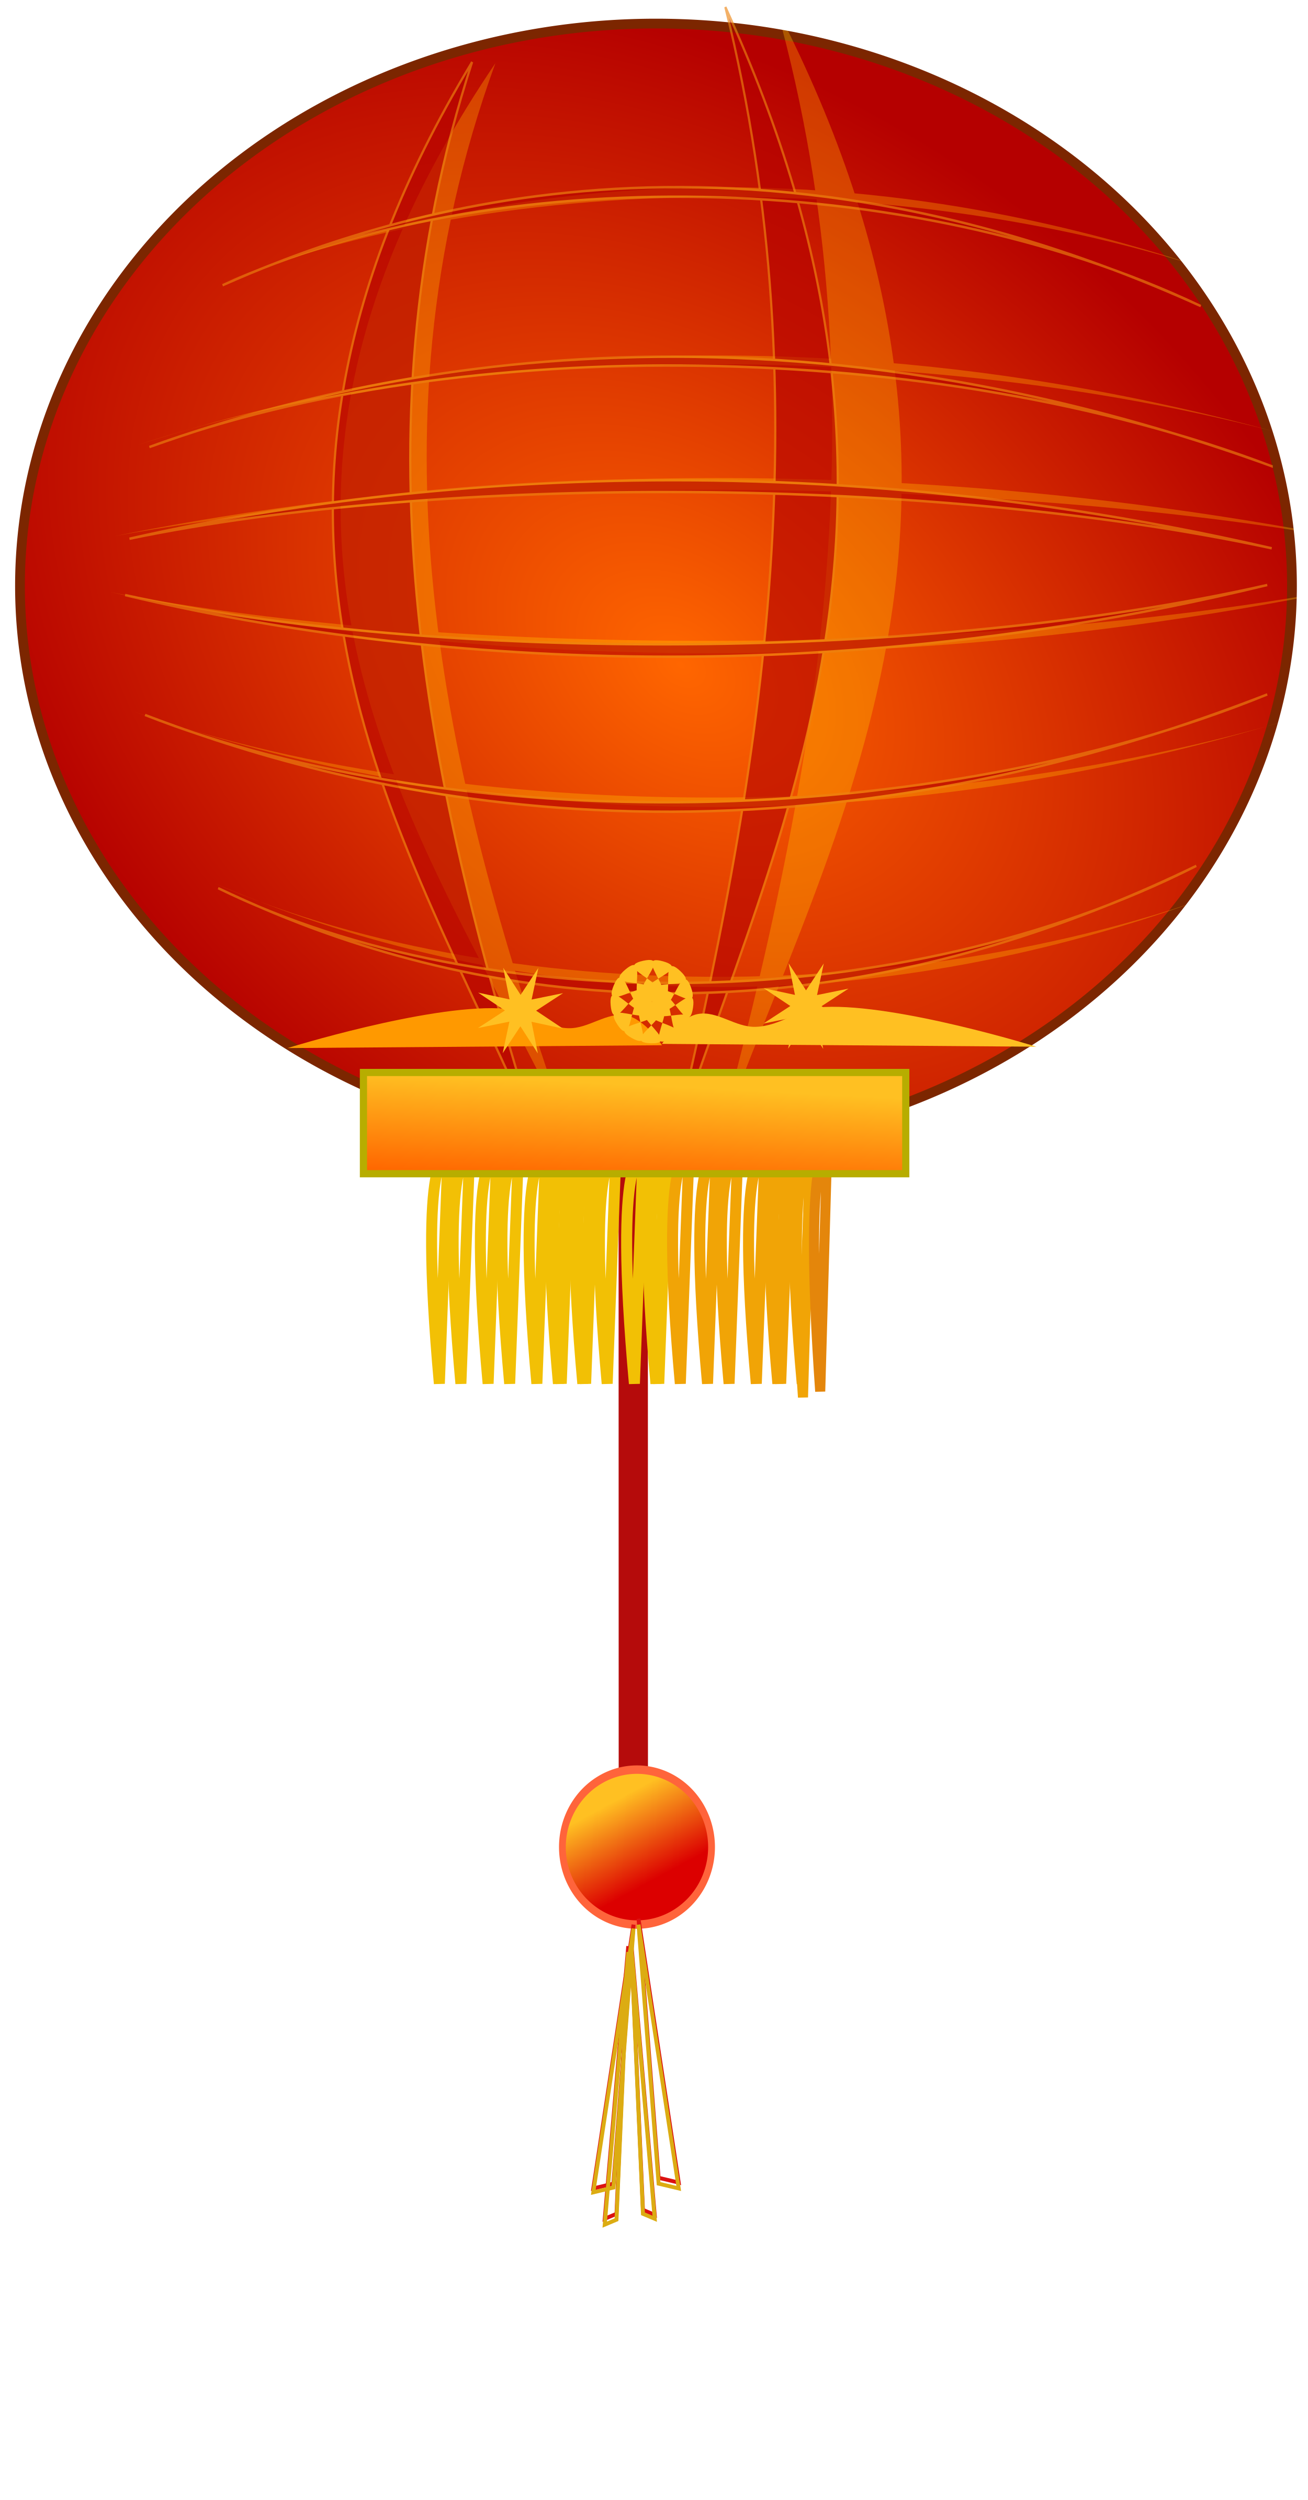 <?xml version="1.0" encoding="UTF-8" standalone="no"?>
<!-- Created with Inkscape (http://www.inkscape.org/) -->
<svg
        xmlns:inkscape="http://www.inkscape.org/namespaces/inkscape"
        xmlns:rdf="http://www.w3.org/1999/02/22-rdf-syntax-ns#"
        xmlns="http://www.w3.org/2000/svg"
        xmlns:sodipodi="http://sodipodi.sourceforge.net/DTD/sodipodi-0.dtd"
        xmlns:cc="http://creativecommons.org/ns#"
        xmlns:xlink="http://www.w3.org/1999/xlink"
        xmlns:dc="http://purl.org/dc/elements/1.1/"
        xmlns:svg="http://www.w3.org/2000/svg"
        xmlns:ns1="http://sozi.baierouge.fr"
        id="svg4312"
        sodipodi:docname="paper lantern.svg"
        viewBox="28 5 67 128"
        version="1.1"
        inkscape:version="0.48.0 r9654"
>
  <title
          id="title5215"
  >paper lanterns
  </title
  >
  <defs
          id="defs4314"
  >
    <radialGradient
            id="radialGradient3165"
            gradientUnits="userSpaceOnUse"
            cy="69.485"
            cx="39.396"
            gradientTransform="matrix(-1.009 -.772 .538 -.703 41.778 146.67)"
            r="132.11"
            inkscape:collect="always"
    >
      <stop
              id="stop3161"
              style="stop-color:#ff6600"
              offset="0"
      />
      <stop
              id="stop3163"
              style="stop-color:#b50000"
              offset="1"
      />
    </radialGradient
    >
    <filter
            id="filter3985"
            inkscape:menu="Color"
            height="1"
            width="1"
            color-interpolation-filters="sRGB"
            y="0"
            x="0"
            inkscape:menu-tooltip="Change colors to a duotone palette"
            inkscape:label="Duotone"
            inkscape:collect="always"
    >
      <feGaussianBlur
              id="feGaussianBlur3987"
              stdDeviation="4.721"
              inkscape:collect="always"
              result="fbSourceGraphic"
      />
      <feColorMatrix
              id="feColorMatrix6789"
              values="0 0 0 -1 0 0 0 0 -1 0 0 0 0 -1 0 0 0 0 1 0"
              result="fbSourceGraphicAlpha"
              in="fbSourceGraphic"
      />
      <feColorMatrix
              id="feColorMatrix6791"
              values="0"
              in="fbSourceGraphic"
              type="saturate"
              result="result1"
      />
      <feFlood
              id="feFlood6793"
              result="result2"
              flood-color="rgb(9,111,152)"
      />
      <feBlend
              id="feBlend6795"
              result="result2"
              in2="result1"
              mode="screen"
      />
      <feComposite
              id="feComposite6797"
              operator="in"
              in2="fbSourceGraphic"
              in="result2"
      />
    </filter
    >
    <filter
            id="filter4227"
            inkscape:menu="Color"
            height="1"
            width="1"
            color-interpolation-filters="sRGB"
            y="0"
            x="0"
            inkscape:menu-tooltip="Change colors to a duotone palette"
            inkscape:label="Duotone"
            inkscape:collect="always"
    >
      <feGaussianBlur
              id="feGaussianBlur4229"
              stdDeviation="1.351"
              inkscape:collect="always"
              result="fbSourceGraphic"
      />
      <feColorMatrix
              id="feColorMatrix6489"
              values="0 0 0 -1 0 0 0 0 -1 0 0 0 0 -1 0 0 0 0 1 0"
              result="fbSourceGraphicAlpha"
              in="fbSourceGraphic"
      />
      <feColorMatrix
              id="feColorMatrix6491"
              values="0"
              in="fbSourceGraphic"
              type="saturate"
              result="result1"
      />
      <feFlood
              id="feFlood6493"
              result="result2"
              flood-color="rgb(9,111,152)"
      />
      <feBlend
              id="feBlend6495"
              result="result2"
              in2="result1"
              mode="screen"
      />
      <feComposite
              id="feComposite6497"
              operator="in"
              in2="fbSourceGraphic"
              in="result2"
      />
    </filter
    >
    <filter
            id="filter4235"
            inkscape:menu="Color"
            height="1"
            width="1"
            color-interpolation-filters="sRGB"
            y="0"
            x="0"
            inkscape:menu-tooltip="Change colors to a duotone palette"
            inkscape:label="Duotone"
            inkscape:collect="always"
    >
      <feGaussianBlur
              id="feGaussianBlur4237"
              stdDeviation="1.351"
              inkscape:collect="always"
              result="fbSourceGraphic"
      />
      <feColorMatrix
              id="feColorMatrix6479"
              values="0 0 0 -1 0 0 0 0 -1 0 0 0 0 -1 0 0 0 0 1 0"
              result="fbSourceGraphicAlpha"
              in="fbSourceGraphic"
      />
      <feColorMatrix
              id="feColorMatrix6481"
              values="0"
              in="fbSourceGraphic"
              type="saturate"
              result="result1"
      />
      <feFlood
              id="feFlood6483"
              result="result2"
              flood-color="rgb(9,111,152)"
      />
      <feBlend
              id="feBlend6485"
              result="result2"
              in2="result1"
              mode="screen"
      />
      <feComposite
              id="feComposite6487"
              operator="in"
              in2="fbSourceGraphic"
              in="result2"
      />
    </filter
    >
    <filter
            id="filter4239"
            inkscape:menu="Color"
            height="1"
            width="1"
            color-interpolation-filters="sRGB"
            y="0"
            x="0"
            inkscape:menu-tooltip="Change colors to a duotone palette"
            inkscape:label="Duotone"
            inkscape:collect="always"
    >
      <feGaussianBlur
              id="feGaussianBlur4241"
              stdDeviation="1.351"
              inkscape:collect="always"
              result="fbSourceGraphic"
      />
      <feColorMatrix
              id="feColorMatrix6469"
              values="0 0 0 -1 0 0 0 0 -1 0 0 0 0 -1 0 0 0 0 1 0"
              result="fbSourceGraphicAlpha"
              in="fbSourceGraphic"
      />
      <feColorMatrix
              id="feColorMatrix6471"
              values="0"
              in="fbSourceGraphic"
              type="saturate"
              result="result1"
      />
      <feFlood
              id="feFlood6473"
              result="result2"
              flood-color="rgb(9,111,152)"
      />
      <feBlend
              id="feBlend6475"
              result="result2"
              in2="result1"
              mode="screen"
      />
      <feComposite
              id="feComposite6477"
              operator="in"
              in2="fbSourceGraphic"
              in="result2"
      />
    </filter
    >
    <filter
            id="filter4243"
            inkscape:menu="Color"
            height="1"
            width="1"
            color-interpolation-filters="sRGB"
            y="0"
            x="0"
            inkscape:menu-tooltip="Change colors to a duotone palette"
            inkscape:label="Duotone"
            inkscape:collect="always"
    >
      <feGaussianBlur
              id="feGaussianBlur4245"
              stdDeviation="1.351"
              inkscape:collect="always"
              result="fbSourceGraphic"
      />
      <feColorMatrix
              id="feColorMatrix6459"
              values="0 0 0 -1 0 0 0 0 -1 0 0 0 0 -1 0 0 0 0 1 0"
              result="fbSourceGraphicAlpha"
              in="fbSourceGraphic"
      />
      <feColorMatrix
              id="feColorMatrix6461"
              values="0"
              in="fbSourceGraphic"
              type="saturate"
              result="result1"
      />
      <feFlood
              id="feFlood6463"
              result="result2"
              flood-color="rgb(9,111,152)"
      />
      <feBlend
              id="feBlend6465"
              result="result2"
              in2="result1"
              mode="screen"
      />
      <feComposite
              id="feComposite6467"
              operator="in"
              in2="fbSourceGraphic"
              in="result2"
      />
    </filter
    >
    <filter
            id="filter4247"
            inkscape:menu="Color"
            height="1"
            width="1"
            color-interpolation-filters="sRGB"
            y="0"
            x="0"
            inkscape:menu-tooltip="Change colors to a duotone palette"
            inkscape:label="Duotone"
            inkscape:collect="always"
    >
      <feGaussianBlur
              id="feGaussianBlur4249"
              stdDeviation="1.351"
              inkscape:collect="always"
              result="fbSourceGraphic"
      />
      <feColorMatrix
              id="feColorMatrix6449"
              values="0 0 0 -1 0 0 0 0 -1 0 0 0 0 -1 0 0 0 0 1 0"
              result="fbSourceGraphicAlpha"
              in="fbSourceGraphic"
      />
      <feColorMatrix
              id="feColorMatrix6451"
              values="0"
              in="fbSourceGraphic"
              type="saturate"
              result="result1"
      />
      <feFlood
              id="feFlood6453"
              result="result2"
              flood-color="rgb(9,111,152)"
      />
      <feBlend
              id="feBlend6455"
              result="result2"
              in2="result1"
              mode="screen"
      />
      <feComposite
              id="feComposite6457"
              operator="in"
              in2="fbSourceGraphic"
              in="result2"
      />
    </filter
    >
    <filter
            id="filter4251"
            inkscape:menu="Color"
            height="1"
            width="1"
            color-interpolation-filters="sRGB"
            y="0"
            x="0"
            inkscape:menu-tooltip="Change colors to a duotone palette"
            inkscape:label="Duotone"
            inkscape:collect="always"
    >
      <feGaussianBlur
              id="feGaussianBlur4253"
              stdDeviation="1.351"
              inkscape:collect="always"
              result="fbSourceGraphic"
      />
      <feColorMatrix
              id="feColorMatrix6439"
              values="0 0 0 -1 0 0 0 0 -1 0 0 0 0 -1 0 0 0 0 1 0"
              result="fbSourceGraphicAlpha"
              in="fbSourceGraphic"
      />
      <feColorMatrix
              id="feColorMatrix6441"
              values="0"
              in="fbSourceGraphic"
              type="saturate"
              result="result1"
      />
      <feFlood
              id="feFlood6443"
              result="result2"
              flood-color="rgb(9,111,152)"
      />
      <feBlend
              id="feBlend6445"
              result="result2"
              in2="result1"
              mode="screen"
      />
      <feComposite
              id="feComposite6447"
              operator="in"
              in2="fbSourceGraphic"
              in="result2"
      />
    </filter
    >
    <filter
            id="filter4255"
            inkscape:menu="Color"
            height="1"
            width="1"
            color-interpolation-filters="sRGB"
            y="0"
            x="0"
            inkscape:menu-tooltip="Change colors to a duotone palette"
            inkscape:label="Duotone"
            inkscape:collect="always"
    >
      <feGaussianBlur
              id="feGaussianBlur4257"
              stdDeviation="1.351"
              inkscape:collect="always"
              result="fbSourceGraphic"
      />
      <feColorMatrix
              id="feColorMatrix6429"
              values="0 0 0 -1 0 0 0 0 -1 0 0 0 0 -1 0 0 0 0 1 0"
              result="fbSourceGraphicAlpha"
              in="fbSourceGraphic"
      />
      <feColorMatrix
              id="feColorMatrix6431"
              values="0"
              in="fbSourceGraphic"
              type="saturate"
              result="result1"
      />
      <feFlood
              id="feFlood6433"
              result="result2"
              flood-color="rgb(9,111,152)"
      />
      <feBlend
              id="feBlend6435"
              result="result2"
              in2="result1"
              mode="screen"
      />
      <feComposite
              id="feComposite6437"
              operator="in"
              in2="fbSourceGraphic"
              in="result2"
      />
    </filter
    >
    <filter
            id="filter4259"
            inkscape:menu="Color"
            height="1"
            width="1"
            color-interpolation-filters="sRGB"
            y="0"
            x="0"
            inkscape:menu-tooltip="Change colors to a duotone palette"
            inkscape:label="Duotone"
            inkscape:collect="always"
    >
      <feGaussianBlur
              id="feGaussianBlur4261"
              stdDeviation="1.351"
              inkscape:collect="always"
              result="fbSourceGraphic"
      />
      <feColorMatrix
              id="feColorMatrix6419"
              values="0 0 0 -1 0 0 0 0 -1 0 0 0 0 -1 0 0 0 0 1 0"
              result="fbSourceGraphicAlpha"
              in="fbSourceGraphic"
      />
      <feColorMatrix
              id="feColorMatrix6421"
              values="0"
              in="fbSourceGraphic"
              type="saturate"
              result="result1"
      />
      <feFlood
              id="feFlood6423"
              result="result2"
              flood-color="rgb(9,111,152)"
      />
      <feBlend
              id="feBlend6425"
              result="result2"
              in2="result1"
              mode="screen"
      />
      <feComposite
              id="feComposite6427"
              operator="in"
              in2="fbSourceGraphic"
              in="result2"
      />
    </filter
    >
    <filter
            id="filter4263"
            inkscape:menu="Color"
            height="1"
            width="1"
            color-interpolation-filters="sRGB"
            y="0"
            x="0"
            inkscape:menu-tooltip="Change colors to a duotone palette"
            inkscape:label="Duotone"
            inkscape:collect="always"
    >
      <feGaussianBlur
              id="feGaussianBlur4265"
              stdDeviation="1.351"
              inkscape:collect="always"
              result="fbSourceGraphic"
      />
      <feColorMatrix
              id="feColorMatrix6409"
              values="0 0 0 -1 0 0 0 0 -1 0 0 0 0 -1 0 0 0 0 1 0"
              result="fbSourceGraphicAlpha"
              in="fbSourceGraphic"
      />
      <feColorMatrix
              id="feColorMatrix6411"
              values="0"
              in="fbSourceGraphic"
              type="saturate"
              result="result1"
      />
      <feFlood
              id="feFlood6413"
              result="result2"
              flood-color="rgb(9,111,152)"
      />
      <feBlend
              id="feBlend6415"
              result="result2"
              in2="result1"
              mode="screen"
      />
      <feComposite
              id="feComposite6417"
              operator="in"
              in2="fbSourceGraphic"
              in="result2"
      />
    </filter
    >
    <filter
            id="filter4267"
            inkscape:menu="Color"
            height="1"
            width="1"
            color-interpolation-filters="sRGB"
            y="0"
            x="0"
            inkscape:menu-tooltip="Change colors to a duotone palette"
            inkscape:label="Duotone"
            inkscape:collect="always"
    >
      <feGaussianBlur
              id="feGaussianBlur4269"
              stdDeviation="1.351"
              inkscape:collect="always"
              result="fbSourceGraphic"
      />
      <feColorMatrix
              id="feColorMatrix6399"
              values="0 0 0 -1 0 0 0 0 -1 0 0 0 0 -1 0 0 0 0 1 0"
              result="fbSourceGraphicAlpha"
              in="fbSourceGraphic"
      />
      <feColorMatrix
              id="feColorMatrix6401"
              values="0"
              in="fbSourceGraphic"
              type="saturate"
              result="result1"
      />
      <feFlood
              id="feFlood6403"
              result="result2"
              flood-color="rgb(9,111,152)"
      />
      <feBlend
              id="feBlend6405"
              result="result2"
              in2="result1"
              mode="screen"
      />
      <feComposite
              id="feComposite6407"
              operator="in"
              in2="fbSourceGraphic"
              in="result2"
      />
    </filter
    >
    <filter
            id="filter4271"
            inkscape:menu="Color"
            height="1"
            width="1"
            color-interpolation-filters="sRGB"
            y="0"
            x="0"
            inkscape:menu-tooltip="Change colors to a duotone palette"
            inkscape:label="Duotone"
            inkscape:collect="always"
    >
      <feGaussianBlur
              id="feGaussianBlur4273"
              stdDeviation="1.351"
              inkscape:collect="always"
              result="fbSourceGraphic"
      />
      <feColorMatrix
              id="feColorMatrix6389"
              values="0 0 0 -1 0 0 0 0 -1 0 0 0 0 -1 0 0 0 0 1 0"
              result="fbSourceGraphicAlpha"
              in="fbSourceGraphic"
      />
      <feColorMatrix
              id="feColorMatrix6391"
              values="0"
              in="fbSourceGraphic"
              type="saturate"
              result="result1"
      />
      <feFlood
              id="feFlood6393"
              result="result2"
              flood-color="rgb(9,111,152)"
      />
      <feBlend
              id="feBlend6395"
              result="result2"
              in2="result1"
              mode="screen"
      />
      <feComposite
              id="feComposite6397"
              operator="in"
              in2="fbSourceGraphic"
              in="result2"
      />
    </filter
    >
    <filter
            id="filter4275"
            inkscape:menu="Color"
            height="1"
            width="1"
            color-interpolation-filters="sRGB"
            y="0"
            x="0"
            inkscape:menu-tooltip="Change colors to a duotone palette"
            inkscape:label="Duotone"
            inkscape:collect="always"
    >
      <feGaussianBlur
              id="feGaussianBlur4277"
              stdDeviation="1.351"
              inkscape:collect="always"
              result="fbSourceGraphic"
      />
      <feColorMatrix
              id="feColorMatrix6379"
              values="0 0 0 -1 0 0 0 0 -1 0 0 0 0 -1 0 0 0 0 1 0"
              result="fbSourceGraphicAlpha"
              in="fbSourceGraphic"
      />
      <feColorMatrix
              id="feColorMatrix6381"
              values="0"
              in="fbSourceGraphic"
              type="saturate"
              result="result1"
      />
      <feFlood
              id="feFlood6383"
              result="result2"
              flood-color="rgb(9,111,152)"
      />
      <feBlend
              id="feBlend6385"
              result="result2"
              in2="result1"
              mode="screen"
      />
      <feComposite
              id="feComposite6387"
              operator="in"
              in2="fbSourceGraphic"
              in="result2"
      />
    </filter
    >
    <filter
            id="filter4279"
            inkscape:menu="Color"
            height="1"
            width="1"
            color-interpolation-filters="sRGB"
            y="0"
            x="0"
            inkscape:menu-tooltip="Change colors to a duotone palette"
            inkscape:label="Duotone"
            inkscape:collect="always"
    >
      <feGaussianBlur
              id="feGaussianBlur4281"
              stdDeviation="1.351"
              inkscape:collect="always"
              result="fbSourceGraphic"
      />
      <feColorMatrix
              id="feColorMatrix6369"
              values="0 0 0 -1 0 0 0 0 -1 0 0 0 0 -1 0 0 0 0 1 0"
              result="fbSourceGraphicAlpha"
              in="fbSourceGraphic"
      />
      <feColorMatrix
              id="feColorMatrix6371"
              values="0"
              in="fbSourceGraphic"
              type="saturate"
              result="result1"
      />
      <feFlood
              id="feFlood6373"
              result="result2"
              flood-color="rgb(9,111,152)"
      />
      <feBlend
              id="feBlend6375"
              result="result2"
              in2="result1"
              mode="screen"
      />
      <feComposite
              id="feComposite6377"
              operator="in"
              in2="fbSourceGraphic"
              in="result2"
      />
    </filter
    >
    <filter
            id="filter4283"
            inkscape:menu="Color"
            height="1"
            width="1"
            color-interpolation-filters="sRGB"
            y="0"
            x="0"
            inkscape:menu-tooltip="Change colors to a duotone palette"
            inkscape:label="Duotone"
            inkscape:collect="always"
    >
      <feGaussianBlur
              id="feGaussianBlur4285"
              stdDeviation="1.351"
              inkscape:collect="always"
              result="fbSourceGraphic"
      />
      <feColorMatrix
              id="feColorMatrix6359"
              values="0 0 0 -1 0 0 0 0 -1 0 0 0 0 -1 0 0 0 0 1 0"
              result="fbSourceGraphicAlpha"
              in="fbSourceGraphic"
      />
      <feColorMatrix
              id="feColorMatrix6361"
              values="0"
              in="fbSourceGraphic"
              type="saturate"
              result="result1"
      />
      <feFlood
              id="feFlood6363"
              result="result2"
              flood-color="rgb(9,111,152)"
      />
      <feBlend
              id="feBlend6365"
              result="result2"
              in2="result1"
              mode="screen"
      />
      <feComposite
              id="feComposite6367"
              operator="in"
              in2="fbSourceGraphic"
              in="result2"
      />
    </filter
    >
    <filter
            id="filter4287"
            inkscape:menu="Color"
            height="1"
            width="1"
            color-interpolation-filters="sRGB"
            y="0"
            x="0"
            inkscape:menu-tooltip="Change colors to a duotone palette"
            inkscape:label="Duotone"
            inkscape:collect="always"
    >
      <feGaussianBlur
              id="feGaussianBlur4289"
              stdDeviation="1.351"
              inkscape:collect="always"
              result="fbSourceGraphic"
      />
      <feColorMatrix
              id="feColorMatrix6349"
              values="0 0 0 -1 0 0 0 0 -1 0 0 0 0 -1 0 0 0 0 1 0"
              result="fbSourceGraphicAlpha"
              in="fbSourceGraphic"
      />
      <feColorMatrix
              id="feColorMatrix6351"
              values="0"
              in="fbSourceGraphic"
              type="saturate"
              result="result1"
      />
      <feFlood
              id="feFlood6353"
              result="result2"
              flood-color="rgb(9,111,152)"
      />
      <feBlend
              id="feBlend6355"
              result="result2"
              in2="result1"
              mode="screen"
      />
      <feComposite
              id="feComposite6357"
              operator="in"
              in2="fbSourceGraphic"
              in="result2"
      />
    </filter
    >
    <filter
            id="filter4291"
            inkscape:menu="Color"
            height="1"
            width="1"
            color-interpolation-filters="sRGB"
            y="0"
            x="0"
            inkscape:menu-tooltip="Change colors to a duotone palette"
            inkscape:label="Duotone"
            inkscape:collect="always"
    >
      <feGaussianBlur
              id="feGaussianBlur4293"
              stdDeviation="1.351"
              inkscape:collect="always"
              result="fbSourceGraphic"
      />
      <feColorMatrix
              id="feColorMatrix6339"
              values="0 0 0 -1 0 0 0 0 -1 0 0 0 0 -1 0 0 0 0 1 0"
              result="fbSourceGraphicAlpha"
              in="fbSourceGraphic"
      />
      <feColorMatrix
              id="feColorMatrix6341"
              values="0"
              in="fbSourceGraphic"
              type="saturate"
              result="result1"
      />
      <feFlood
              id="feFlood6343"
              result="result2"
              flood-color="rgb(9,111,152)"
      />
      <feBlend
              id="feBlend6345"
              result="result2"
              in2="result1"
              mode="screen"
      />
      <feComposite
              id="feComposite6347"
              operator="in"
              in2="fbSourceGraphic"
              in="result2"
      />
    </filter
    >
    <filter
            id="filter4295"
            inkscape:menu="Color"
            height="1"
            width="1"
            color-interpolation-filters="sRGB"
            y="0"
            x="0"
            inkscape:menu-tooltip="Change colors to a duotone palette"
            inkscape:label="Duotone"
            inkscape:collect="always"
    >
      <feGaussianBlur
              id="feGaussianBlur4297"
              stdDeviation="1.351"
              inkscape:collect="always"
              result="fbSourceGraphic"
      />
      <feColorMatrix
              id="feColorMatrix6329"
              values="0 0 0 -1 0 0 0 0 -1 0 0 0 0 -1 0 0 0 0 1 0"
              result="fbSourceGraphicAlpha"
              in="fbSourceGraphic"
      />
      <feColorMatrix
              id="feColorMatrix6331"
              values="0"
              in="fbSourceGraphic"
              type="saturate"
              result="result1"
      />
      <feFlood
              id="feFlood6333"
              result="result2"
              flood-color="rgb(9,111,152)"
      />
      <feBlend
              id="feBlend6335"
              result="result2"
              in2="result1"
              mode="screen"
      />
      <feComposite
              id="feComposite6337"
              operator="in"
              in2="fbSourceGraphic"
              in="result2"
      />
    </filter
    >
    <filter
            id="filter4299"
            inkscape:menu="Color"
            height="1"
            width="1"
            color-interpolation-filters="sRGB"
            y="0"
            x="0"
            inkscape:menu-tooltip="Change colors to a duotone palette"
            inkscape:label="Duotone"
            inkscape:collect="always"
    >
      <feGaussianBlur
              id="feGaussianBlur4301"
              stdDeviation="1.351"
              inkscape:collect="always"
              result="fbSourceGraphic"
      />
      <feColorMatrix
              id="feColorMatrix6319"
              values="0 0 0 -1 0 0 0 0 -1 0 0 0 0 -1 0 0 0 0 1 0"
              result="fbSourceGraphicAlpha"
              in="fbSourceGraphic"
      />
      <feColorMatrix
              id="feColorMatrix6321"
              values="0"
              in="fbSourceGraphic"
              type="saturate"
              result="result1"
      />
      <feFlood
              id="feFlood6323"
              result="result2"
              flood-color="rgb(9,111,152)"
      />
      <feBlend
              id="feBlend6325"
              result="result2"
              in2="result1"
              mode="screen"
      />
      <feComposite
              id="feComposite6327"
              operator="in"
              in2="fbSourceGraphic"
              in="result2"
      />
    </filter
    >
    <filter
            id="filter4303"
            inkscape:menu="Color"
            height="1"
            width="1"
            color-interpolation-filters="sRGB"
            y="0"
            x="0"
            inkscape:menu-tooltip="Change colors to a duotone palette"
            inkscape:label="Duotone"
            inkscape:collect="always"
    >
      <feGaussianBlur
              id="feGaussianBlur4305"
              stdDeviation="1.351"
              inkscape:collect="always"
              result="fbSourceGraphic"
      />
      <feColorMatrix
              id="feColorMatrix6309"
              values="0 0 0 -1 0 0 0 0 -1 0 0 0 0 -1 0 0 0 0 1 0"
              result="fbSourceGraphicAlpha"
              in="fbSourceGraphic"
      />
      <feColorMatrix
              id="feColorMatrix6311"
              values="0"
              in="fbSourceGraphic"
              type="saturate"
              result="result1"
      />
      <feFlood
              id="feFlood6313"
              result="result2"
              flood-color="rgb(9,111,152)"
      />
      <feBlend
              id="feBlend6315"
              result="result2"
              in2="result1"
              mode="screen"
      />
      <feComposite
              id="feComposite6317"
              operator="in"
              in2="fbSourceGraphic"
              in="result2"
      />
    </filter
    >
    <filter
            id="filter4307"
            inkscape:menu="Color"
            height="1"
            width="1"
            color-interpolation-filters="sRGB"
            y="0"
            x="0"
            inkscape:menu-tooltip="Change colors to a duotone palette"
            inkscape:label="Duotone"
            inkscape:collect="always"
    >
      <feGaussianBlur
              id="feGaussianBlur4309"
              stdDeviation="1.351"
              inkscape:collect="always"
              result="fbSourceGraphic"
      />
      <feColorMatrix
              id="feColorMatrix6299"
              values="0 0 0 -1 0 0 0 0 -1 0 0 0 0 -1 0 0 0 0 1 0"
              result="fbSourceGraphicAlpha"
              in="fbSourceGraphic"
      />
      <feColorMatrix
              id="feColorMatrix6301"
              values="0"
              in="fbSourceGraphic"
              type="saturate"
              result="result1"
      />
      <feFlood
              id="feFlood6303"
              result="result2"
              flood-color="rgb(9,111,152)"
      />
      <feBlend
              id="feBlend6305"
              result="result2"
              in2="result1"
              mode="screen"
      />
      <feComposite
              id="feComposite6307"
              operator="in"
              in2="fbSourceGraphic"
              in="result2"
      />
    </filter
    >
    <filter
            id="filter4311"
            inkscape:menu="Color"
            height="1"
            width="1"
            color-interpolation-filters="sRGB"
            y="0"
            x="0"
            inkscape:menu-tooltip="Change colors to a duotone palette"
            inkscape:label="Duotone"
            inkscape:collect="always"
    >
      <feGaussianBlur
              id="feGaussianBlur4313"
              stdDeviation="1.351"
              inkscape:collect="always"
              result="fbSourceGraphic"
      />
      <feColorMatrix
              id="feColorMatrix6289"
              values="0 0 0 -1 0 0 0 0 -1 0 0 0 0 -1 0 0 0 0 1 0"
              result="fbSourceGraphicAlpha"
              in="fbSourceGraphic"
      />
      <feColorMatrix
              id="feColorMatrix6291"
              values="0"
              in="fbSourceGraphic"
              type="saturate"
              result="result1"
      />
      <feFlood
              id="feFlood6293"
              result="result2"
              flood-color="rgb(9,111,152)"
      />
      <feBlend
              id="feBlend6295"
              result="result2"
              in2="result1"
              mode="screen"
      />
      <feComposite
              id="feComposite6297"
              operator="in"
              in2="fbSourceGraphic"
              in="result2"
      />
    </filter
    >
    <filter
            id="filter4315"
            inkscape:menu="Color"
            height="1"
            width="1"
            color-interpolation-filters="sRGB"
            y="0"
            x="0"
            inkscape:menu-tooltip="Change colors to a duotone palette"
            inkscape:label="Duotone"
            inkscape:collect="always"
    >
      <feGaussianBlur
              id="feGaussianBlur4317"
              stdDeviation="1.351"
              inkscape:collect="always"
              result="fbSourceGraphic"
      />
      <feColorMatrix
              id="feColorMatrix6279"
              values="0 0 0 -1 0 0 0 0 -1 0 0 0 0 -1 0 0 0 0 1 0"
              result="fbSourceGraphicAlpha"
              in="fbSourceGraphic"
      />
      <feColorMatrix
              id="feColorMatrix6281"
              values="0"
              in="fbSourceGraphic"
              type="saturate"
              result="result1"
      />
      <feFlood
              id="feFlood6283"
              result="result2"
              flood-color="rgb(9,111,152)"
      />
      <feBlend
              id="feBlend6285"
              result="result2"
              in2="result1"
              mode="screen"
      />
      <feComposite
              id="feComposite6287"
              operator="in"
              in2="fbSourceGraphic"
              in="result2"
      />
    </filter
    >
    <filter
            id="filter4319"
            inkscape:menu="Color"
            height="1"
            width="1"
            color-interpolation-filters="sRGB"
            y="0"
            x="0"
            inkscape:menu-tooltip="Change colors to a duotone palette"
            inkscape:label="Duotone"
            inkscape:collect="always"
    >
      <feGaussianBlur
              id="feGaussianBlur4321"
              stdDeviation="1.351"
              inkscape:collect="always"
              result="fbSourceGraphic"
      />
      <feColorMatrix
              id="feColorMatrix6269"
              values="0 0 0 -1 0 0 0 0 -1 0 0 0 0 -1 0 0 0 0 1 0"
              result="fbSourceGraphicAlpha"
              in="fbSourceGraphic"
      />
      <feColorMatrix
              id="feColorMatrix6271"
              values="0"
              in="fbSourceGraphic"
              type="saturate"
              result="result1"
      />
      <feFlood
              id="feFlood6273"
              result="result2"
              flood-color="rgb(9,111,152)"
      />
      <feBlend
              id="feBlend6275"
              result="result2"
              in2="result1"
              mode="screen"
      />
      <feComposite
              id="feComposite6277"
              operator="in"
              in2="fbSourceGraphic"
              in="result2"
      />
    </filter
    >
    <filter
            id="filter4327"
            inkscape:menu="Color"
            height="1"
            width="1"
            color-interpolation-filters="sRGB"
            y="0"
            x="0"
            inkscape:menu-tooltip="Change colors to a duotone palette"
            inkscape:label="Duotone"
            inkscape:collect="always"
    >
      <feGaussianBlur
              id="feGaussianBlur4329"
              stdDeviation="1.351"
              inkscape:collect="always"
              result="fbSourceGraphic"
      />
      <feColorMatrix
              id="feColorMatrix6259"
              values="0 0 0 -1 0 0 0 0 -1 0 0 0 0 -1 0 0 0 0 1 0"
              result="fbSourceGraphicAlpha"
              in="fbSourceGraphic"
      />
      <feColorMatrix
              id="feColorMatrix6261"
              values="0"
              in="fbSourceGraphic"
              type="saturate"
              result="result1"
      />
      <feFlood
              id="feFlood6263"
              result="result2"
              flood-color="rgb(9,111,152)"
      />
      <feBlend
              id="feBlend6265"
              result="result2"
              in2="result1"
              mode="screen"
      />
      <feComposite
              id="feComposite6267"
              operator="in"
              in2="fbSourceGraphic"
              in="result2"
      />
    </filter
    >
    <filter
            id="filter4331"
            inkscape:menu="Color"
            height="1"
            width="1"
            color-interpolation-filters="sRGB"
            y="0"
            x="0"
            inkscape:menu-tooltip="Change colors to a duotone palette"
            inkscape:label="Duotone"
            inkscape:collect="always"
    >
      <feGaussianBlur
              id="feGaussianBlur4333"
              stdDeviation="1.351"
              inkscape:collect="always"
              result="fbSourceGraphic"
      />
      <feColorMatrix
              id="feColorMatrix6249"
              values="0 0 0 -1 0 0 0 0 -1 0 0 0 0 -1 0 0 0 0 1 0"
              result="fbSourceGraphicAlpha"
              in="fbSourceGraphic"
      />
      <feColorMatrix
              id="feColorMatrix6251"
              values="0"
              in="fbSourceGraphic"
              type="saturate"
              result="result1"
      />
      <feFlood
              id="feFlood6253"
              result="result2"
              flood-color="rgb(9,111,152)"
      />
      <feBlend
              id="feBlend6255"
              result="result2"
              in2="result1"
              mode="screen"
      />
      <feComposite
              id="feComposite6257"
              operator="in"
              in2="fbSourceGraphic"
              in="result2"
      />
    </filter
    >
    <filter
            id="filter4335"
            inkscape:menu="Color"
            height="1"
            width="1"
            color-interpolation-filters="sRGB"
            y="0"
            x="0"
            inkscape:menu-tooltip="Change colors to a duotone palette"
            inkscape:label="Duotone"
            inkscape:collect="always"
    >
      <feGaussianBlur
              id="feGaussianBlur4337"
              stdDeviation="4.171"
              inkscape:collect="always"
              result="fbSourceGraphic"
      />
      <feColorMatrix
              id="feColorMatrix6239"
              values="0 0 0 -1 0 0 0 0 -1 0 0 0 0 -1 0 0 0 0 1 0"
              result="fbSourceGraphicAlpha"
              in="fbSourceGraphic"
      />
      <feColorMatrix
              id="feColorMatrix6241"
              values="0"
              in="fbSourceGraphic"
              type="saturate"
              result="result1"
      />
      <feFlood
              id="feFlood6243"
              result="result2"
              flood-color="rgb(9,111,152)"
      />
      <feBlend
              id="feBlend6245"
              result="result2"
              in2="result1"
              mode="screen"
      />
      <feComposite
              id="feComposite6247"
              operator="in"
              in2="fbSourceGraphic"
              in="result2"
      />
    </filter
    >
    <filter
            id="filter4339"
            inkscape:menu="Color"
            height="1"
            width="1"
            color-interpolation-filters="sRGB"
            y="0"
            x="0"
            inkscape:menu-tooltip="Change colors to a duotone palette"
            inkscape:label="Duotone"
            inkscape:collect="always"
    >
      <feGaussianBlur
              id="feGaussianBlur4341"
              stdDeviation="4.171"
              inkscape:collect="always"
              result="fbSourceGraphic"
      />
      <feColorMatrix
              id="feColorMatrix6229"
              values="0 0 0 -1 0 0 0 0 -1 0 0 0 0 -1 0 0 0 0 1 0"
              result="fbSourceGraphicAlpha"
              in="fbSourceGraphic"
      />
      <feColorMatrix
              id="feColorMatrix6231"
              values="0"
              in="fbSourceGraphic"
              type="saturate"
              result="result1"
      />
      <feFlood
              id="feFlood6233"
              result="result2"
              flood-color="rgb(9,111,152)"
      />
      <feBlend
              id="feBlend6235"
              result="result2"
              in2="result1"
              mode="screen"
      />
      <feComposite
              id="feComposite6237"
              operator="in"
              in2="fbSourceGraphic"
              in="result2"
      />
    </filter
    >
    <filter
            id="filter4343"
            inkscape:menu="Color"
            height="1"
            width="1"
            color-interpolation-filters="sRGB"
            y="0"
            x="0"
            inkscape:menu-tooltip="Change colors to a duotone palette"
            inkscape:label="Duotone"
            inkscape:collect="always"
    >
      <feGaussianBlur
              id="feGaussianBlur4345"
              stdDeviation="4.171"
              inkscape:collect="always"
              result="fbSourceGraphic"
      />
      <feColorMatrix
              id="feColorMatrix6219"
              values="0 0 0 -1 0 0 0 0 -1 0 0 0 0 -1 0 0 0 0 1 0"
              result="fbSourceGraphicAlpha"
              in="fbSourceGraphic"
      />
      <feColorMatrix
              id="feColorMatrix6221"
              values="0"
              in="fbSourceGraphic"
              type="saturate"
              result="result1"
      />
      <feFlood
              id="feFlood6223"
              result="result2"
              flood-color="rgb(9,111,152)"
      />
      <feBlend
              id="feBlend6225"
              result="result2"
              in2="result1"
              mode="screen"
      />
      <feComposite
              id="feComposite6227"
              operator="in"
              in2="fbSourceGraphic"
              in="result2"
      />
    </filter
    >
    <linearGradient
            id="linearGradient4399"
            y2="97.274"
            gradientUnits="userSpaceOnUse"
            x2="604.1"
            y1="92.279"
            x1="601.92"
            inkscape:collect="always"
    >
      <stop
              id="stop4395"
              style="stop-color:#ffc022"
              offset="0"
      />
      <stop
              id="stop4397"
              style="stop-color:#dc0000"
              offset="1"
      />
    </linearGradient
    >
    <linearGradient
            id="linearGradient4423"
            y2="995.84"
            gradientUnits="userSpaceOnUse"
            x2="58.044"
            y1="1017.6"
            x1="60.578"
            inkscape:collect="always"
    >
      <stop
              id="stop4419"
              style="stop-color:#dc0000"
              offset="0"
      />
      <stop
              id="stop4421"
              style="stop-color:#009100"
              offset="1"
      />
    </linearGradient
    >
    <linearGradient
            id="linearGradient4431"
            y2="990.01"
            gradientUnits="userSpaceOnUse"
            x2="61.085"
            y1="984.94"
            x1="61.339"
            inkscape:collect="always"
    >
      <stop
              id="stop4427"
              style="stop-color:#ffc022"
              offset="0"
      />
      <stop
              id="stop4429"
              style="stop-color:#ff6600"
              offset="1"
      />
    </linearGradient
    >
  </defs
  >
  <sodipodi:namedview
          id="base"
          bordercolor="#666666"
          inkscape:pageshadow="2"
          inkscape:window-y="-4"
          pagecolor="#ffffff"
          inkscape:window-height="712"
          inkscape:window-maximized="1"
          inkscape:zoom="1"
          inkscape:window-x="-4"
          showgrid="false"
          borderopacity="1.0"
          inkscape:current-layer="layer1"
          inkscape:cx="64"
          inkscape:cy="64"
          inkscape:window-width="1280"
          inkscape:pageopacity="0.0"
          inkscape:document-units="px"
  />
  <g
          id="layer1"
          inkscape:label="Layer 1"
          inkscape:groupmode="layer"
          transform="translate(0 -924.36)"
  >
    <path
            id="path4049"
            sodipodi:nodetypes="cc"
            style="stroke:#b50b0b;stroke-width:1.5;fill:url(#linearGradient4423)"
            inkscape:connector-curvature="0"
            d="m60.442 1024.5-0.007-36.993"
    />
    <path
            id="path3157"
            sodipodi:rx="130.30968"
            sodipodi:ry="115.15739"
            style="stroke:#7c2600;stroke-linecap:round;stroke-width:2;fill:url(#radialGradient3165)"
            sodipodi:type="arc"
            d="m164.65 51.228a130.31 115.16 0 1 1 -260.62 0 130.31 115.16 0 1 1 260.62 0z"
            transform="matrix(.25 0 0 .25 53.016 946.55)"
            sodipodi:cy="51.228405"
            sodipodi:cx="34.345188"
    />
    <g
            id="g3967"
            style="opacity:.737;filter:url(#filter3985);stroke-width:0;fill:#804d00"
            transform="matrix(.25 0 0 .25 57.688 715.2)"
    >
      <path
              id="path3969"
              style="stroke-width:0;fill:#804d00"
              d="m40.406-65.949c52.523 102.05 11.725 166.83-12.122 232.34 20.037-74.92 34.632-151.05 12.122-232.34z"
              sodipodi:nodetypes="ccc"
              inkscape:connector-curvature="0"
              transform="translate(0 924.36)"
      />
      <path
              id="path3971"
              d="m-17.248 869.58c-65.083 96.24-14.529 157.32 15.02 219.12-24.827-70.7-42.913-142.46-15.02-219.12z"
              sodipodi:nodetypes="ccc"
              style="stroke-width:0;fill:#804d00"
              inkscape:connector-curvature="0"
      />
      <path
              id="path3973"
              sodipodi:nodetypes="ccc"
              style="stroke-width:0;fill:#804d00"
              inkscape:connector-curvature="0"
              d="m163.77 975.84c-123.71 26.823-223.28 9.913-260.02 2.042 70.652 13.822 183.36 13.487 260.02-2.042z"
      />
      <path
              id="path3975"
              d="m163.77 998.07c-125.54 43.608-219.51 16.391-255.48 4.172 70.652 24.828 178.82 23.72 255.48-4.172z"
              sodipodi:nodetypes="ccc"
              style="stroke-width:0;fill:#804d00"
              inkscape:connector-curvature="0"
      />
      <path
              id="path3977"
              sodipodi:nodetypes="ccc"
              style="stroke-width:0;fill:#804d00"
              inkscape:connector-curvature="0"
              d="m147.62 1032.9c-109.42 47.358-191.32 17.801-222.68 4.531 61.581 26.963 155.86 25.76 222.68-4.531z"
      />
      <path
              id="path3979"
              d="m164.79 968.38c-123.72-25.46-223.31-9.41-260.05-1.94 70.657-13.12 183.38-12.8 260.05 1.94z"
              sodipodi:nodetypes="ccc"
              style="stroke-width:0;fill:#804d00"
              inkscape:connector-curvature="0"
      />
      <path
              id="path3981"
              sodipodi:nodetypes="ccc"
              style="stroke-width:0;fill:#804d00"
              inkscape:connector-curvature="0"
              d="m164.79 951.7c-125.55-40.72-219.53-15.3-255.51-3.89 70.661-23.185 178.84-22.151 255.51 3.896z"
      />
      <path
              id="path3983"
              d="m148.64 919.17c-109.43-44.22-191.35-16.62-222.7-4.23 61.587-25.18 155.88-24.06 222.7 4.23z"
              sodipodi:nodetypes="ccc"
              style="stroke-width:0;fill:#804d00"
              inkscape:connector-curvature="0"
      />
    </g
    >
    <g
            id="g3957"
            style="opacity:.629;stroke:#ec8310;stroke-width:.5;fill:#b50000"
            transform="matrix(.225 0 0 .252 56.064 713.4)"
    >
      <path
              id="path3935"
              style="stroke:#ec8310;stroke-width:.5;fill:#b50000"
              d="m40.406-65.949c52.523 102.05 11.725 166.83-12.122 232.34 20.037-74.92 34.632-151.05 12.122-232.34z"
              sodipodi:nodetypes="ccc"
              transform="translate(0 924.36)"
              inkscape:connector-curvature="0"
      />
      <path
              id="path3937"
              sodipodi:nodetypes="ccc"
              style="stroke:#ec8310;stroke-width:.5;fill:#b50000"
              inkscape:connector-curvature="0"
              d="m-17.248 869.58c-65.083 96.24-14.529 157.32 15.02 219.12-24.827-70.7-42.913-142.46-15.02-219.12z"
      />
      <path
              id="path3939"
              d="m163.77 975.84c-123.71 26.823-223.28 9.913-260.02 2.042 70.652 13.822 183.36 13.487 260.02-2.042z"
              sodipodi:nodetypes="ccc"
              style="stroke:#ec8310;stroke-width:.5;fill:#b50000"
              inkscape:connector-curvature="0"
      />
      <path
              id="path3941"
              sodipodi:nodetypes="ccc"
              style="stroke:#ec8310;stroke-width:.5;fill:#b50000"
              inkscape:connector-curvature="0"
              d="m163.77 998.07c-125.54 43.608-219.51 16.391-255.48 4.172 70.652 24.828 178.82 23.72 255.48-4.172z"
      />
      <path
              id="path3943"
              d="m147.62 1032.9c-109.42 47.358-191.32 17.801-222.68 4.531 61.581 26.963 155.86 25.76 222.68-4.531z"
              sodipodi:nodetypes="ccc"
              style="stroke:#ec8310;stroke-width:.5;fill:#b50000"
              inkscape:connector-curvature="0"
      />
      <path
              id="path3951"
              sodipodi:nodetypes="ccc"
              style="stroke:#ec8310;stroke-width:.5;fill:#b50000"
              inkscape:connector-curvature="0"
              d="m164.79 968.38c-123.72-25.46-223.31-9.41-260.05-1.94 70.657-13.12 183.38-12.8 260.05 1.94z"
      />
      <path
              id="path3953"
              d="m164.79 951.7c-125.55-40.72-219.53-15.3-255.51-3.89 70.661-23.185 178.84-22.151 255.51 3.896z"
              sodipodi:nodetypes="ccc"
              style="stroke:#ec8310;stroke-width:.5;fill:#b50000"
              inkscape:connector-curvature="0"
      />
      <path
              id="path3955"
              sodipodi:nodetypes="ccc"
              style="stroke:#ec8310;stroke-width:.5;fill:#b50000"
              inkscape:connector-curvature="0"
              d="m148.64 919.17c-109.43-44.22-191.35-16.62-222.7-4.23 61.587-25.18 155.88-24.06 222.7 4.23z"
      />
    </g
    >
    <path
            id="path3991"
            sodipodi:nodetypes="ccc"
            style="stroke:#f2c005;stroke-width:.563px;fill:none"
            inkscape:connector-curvature="0"
            d="m50.505 1000.2c-1.104-12.27 0.442-11.73 0.442-11.73z"
    />
    <path
            id="path3993"
            d="m51.609 1000.2c-1.104-12.224 0.442-11.685 0.442-11.685z"
            sodipodi:nodetypes="ccc"
            style="stroke:#f2c005;stroke-width:.563px;fill:none"
            inkscape:connector-curvature="0"
    />
    <path
            id="path3995"
            d="m53.003 1000.2c-1.104-12.224 0.442-11.685 0.442-11.685z"
            sodipodi:nodetypes="ccc"
            style="stroke:#f2c005;stroke-width:.563px;fill:none"
            inkscape:connector-curvature="0"
    />
    <path
            id="path3997"
            sodipodi:nodetypes="ccc"
            style="stroke:#f2c005;stroke-width:.563px;fill:none"
            inkscape:connector-curvature="0"
            d="m54.107 1000.2c-1.104-12.224 0.442-11.685 0.442-11.685z"
    />
    <path
            id="path3999"
            sodipodi:nodetypes="ccc"
            style="stroke:#f2c005;stroke-width:.563px;fill:none"
            inkscape:connector-curvature="0"
            d="m55.5 1000.2c-1.104-12.224 0.442-11.685 0.442-11.685z"
    />
    <path
            id="path4001"
            d="m56.604 1000.2c-1.104-12.224 0.442-11.685 0.442-11.685z"
            sodipodi:nodetypes="ccc"
            style="stroke:#f2c005;stroke-width:.563px;fill:none"
            inkscape:connector-curvature="0"
    />
    <path
            id="path4003"
            d="m56.749 1000.2c-1.104-12.224 0.442-11.685 0.442-11.685z"
            sodipodi:nodetypes="ccc"
            style="stroke:#f2c005;stroke-width:.563px;fill:none"
            inkscape:connector-curvature="0"
    />
    <path
            id="path4005"
            sodipodi:nodetypes="ccc"
            style="stroke:#f2c005;stroke-width:.563px;fill:none"
            inkscape:connector-curvature="0"
            d="m57.853 1000.2c-1.104-12.224 0.442-11.685 0.442-11.685z"
    />
    <path
            id="path4007"
            sodipodi:nodetypes="ccc"
            style="stroke:#f2c005;stroke-width:.563px;fill:none"
            inkscape:connector-curvature="0"
            d="m57.998 1000.2c-1.104-12.224 0.442-11.685 0.442-11.685z"
    />
    <path
            id="path4009"
            d="m59.102 1000.2c-1.104-12.224 0.442-11.685 0.442-11.685z"
            sodipodi:nodetypes="ccc"
            style="stroke:#f2c005;stroke-width:.563px;fill:none"
            inkscape:connector-curvature="0"
    />
    <path
            id="path4011"
            d="m60.496 1000.2c-1.104-12.224 0.442-11.685 0.442-11.685z"
            sodipodi:nodetypes="ccc"
            style="stroke:#f2c005;stroke-width:.563px;fill:none"
            inkscape:connector-curvature="0"
    />
    <path
            id="path4013"
            sodipodi:nodetypes="ccc"
            style="stroke:#f2c005;stroke-width:.563px;fill:none"
            inkscape:connector-curvature="0"
            d="m61.599 1000.2c-1.104-12.224 0.442-11.685 0.442-11.685z"
    />
    <path
            id="path4015"
            sodipodi:nodetypes="ccc"
            style="stroke:#f2c005;stroke-width:.563px;fill:none"
            inkscape:connector-curvature="0"
            d="m61.744 1000.2c-1.104-12.224 0.442-11.685 0.442-11.685z"
    />
    <path
            id="path4017"
            d="m62.848 1000.2c-1.104-12.27 0.442-11.73 0.442-11.73z"
            sodipodi:nodetypes="ccc"
            style="stroke:#f1a406;stroke-width:.563px;fill:none"
            inkscape:connector-curvature="0"
    />
    <path
            id="path4019"
            d="m64.242 1000.2c-1.104-12.224 0.442-11.685 0.442-11.685z"
            sodipodi:nodetypes="ccc"
            style="stroke:#f1a406;stroke-width:.563px;fill:none"
            inkscape:connector-curvature="0"
    />
    <path
            id="path4021"
            sodipodi:nodetypes="ccc"
            style="stroke:#f1a406;stroke-width:.563px;fill:none"
            inkscape:connector-curvature="0"
            d="m65.346 1000.2c-1.104-12.224 0.442-11.685 0.442-11.685z"
    />
    <path
            id="path4023"
            sodipodi:nodetypes="ccc"
            style="stroke:#f1a406;stroke-width:.563px;fill:none"
            inkscape:connector-curvature="0"
            d="m66.74 1000.2c-1.104-12.224 0.442-11.685 0.442-11.685z"
    />
    <path
            id="path4025"
            d="m67.844 1000.2c-1.104-12.224 0.442-11.685 0.442-11.685z"
            sodipodi:nodetypes="ccc"
            style="stroke:#f1a406;stroke-width:.563px;fill:none"
            inkscape:connector-curvature="0"
    />
    <path
            id="path4027"
            d="m67.989 1000.2c-1.104-12.224 0.442-11.685 0.442-11.685z"
            sodipodi:nodetypes="ccc"
            style="stroke:#f1a406;stroke-width:.563px;fill:none"
            inkscape:connector-curvature="0"
    />
    <path
            id="path4029"
            sodipodi:nodetypes="ccc"
            style="stroke:#f1a406;stroke-width:.563px;fill:none"
            inkscape:connector-curvature="0"
            d="m69.092 1000.2c-1.104-12.224 0.442-11.685 0.442-11.685z"
    />
    <path
            id="path4031"
            sodipodi:nodetypes="ccc"
            style="stroke:#f1a406;stroke-width:.516px;fill:none"
            inkscape:connector-curvature="0"
            d="m69.132 1000.9c-0.883-12.56 0.353-12.41 0.353-12.41z"
    />
    <path
            id="path4033"
            d="m70.014 1000.6c-0.882-12.56 0.353-12.41 0.353-12.41z"
            sodipodi:nodetypes="ccc"
            style="stroke:#e4860b;stroke-width:.516px;fill:none"
            inkscape:connector-curvature="0"
    />
    <path
            id="path4035"
            sodipodi:rx="5.4800777"
            sodipodi:ry="4.5961943"
            style="stroke:#ff643b;stroke-linecap:round;stroke-width:.5;fill:url(#linearGradient4399)"
            sodipodi:type="arc"
            d="m608.82 95.12a5.48 4.596 0 1 1 -10.96 0 5.48 4.596 0 1 1 10.96 0z"
            transform="matrix(.697 0 0 .863 -359.9 941.84)"
            sodipodi:cy="95.119537"
            sodipodi:cx="603.33887"
    />
    <path
            id="path4037"
            sodipodi:nodetypes="caaacc"
            style="stroke-width:0;fill:#ff9900"
            inkscape:connector-curvature="0"
            d="m42.729 983.02s7.086-2.199 10.846-2.034c1.291 0.057 2.246 0.98 3.539 1.017 1.046 0.03 1.966-0.847 2.968-0.654 0.962 0.185 1.827 1.526 1.827 1.526z"
    />
    <path
            id="path4041"
            d="m81.089 982.95s-7.086-2.199-10.846-2.034c-1.291 0.057-2.246 0.98-3.539 1.017-1.046 0.03-1.966-0.847-2.968-0.654-0.962 0.185-1.827 1.526-1.827 1.526z"
            sodipodi:nodetypes="caaacc"
            style="stroke-width:0;fill:#ffc022"
            inkscape:connector-curvature="0"
    />
    <path
            id="path4043"
            style="stroke-width:0;fill:#ffc022"
            sodipodi:type="star"
            sodipodi:sides="8"
            sodipodi:r1="7.2886896"
            sodipodi:r2="2.4781544"
            sodipodi:arg1="0.39852245"
            sodipodi:arg2="0.79122153"
            transform="matrix(.323 0 0 .325 -170.88 946.28)"
            inkscape:randomized="0"
            sodipodi:cy="107.14035"
            sodipodi:cx="698.26794"
            inkscape:rounded="0"
            inkscape:flatsided="false"
            d="m704.99 109.97-4.975-1.066 1.008 4.987-2.764-4.272-2.814 4.239 1.066-4.975-4.987 1.008 4.272-2.764-4.239-2.814 4.975 1.066-1.008-4.987 2.764 4.272 2.814-4.239-1.066 4.975 4.987-1.008-4.272 2.764z"
    />
    <path
            id="path4045"
            style="stroke-width:0;fill:#ffc022"
            sodipodi:type="star"
            d="m704.99 109.97-4.975-1.066 1.008 4.987-2.764-4.272-2.814 4.239 1.066-4.975-4.987 1.008 4.272-2.764-4.239-2.814 4.975 1.066-1.008-4.987 2.764 4.272 2.814-4.239-1.066 4.975 4.987-1.008-4.272 2.764z"
            sodipodi:r1="7.2886896"
            inkscape:flatsided="false"
            transform="matrix(.323 0 0 .325 -156.26 946.05)"
            sodipodi:arg2="0.79122153"
            sodipodi:arg1="0.39852245"
            inkscape:randomized="0"
            sodipodi:cy="107.14035"
            sodipodi:cx="698.26794"
            inkscape:rounded="0"
            sodipodi:r2="2.4781544"
            sodipodi:sides="8"
    />
    <path
            id="path4047"
            style="stroke-width:0;fill:#ffc022"
            sodipodi:type="star"
            sodipodi:sides="13"
            sodipodi:r1="6.5764732"
            sodipodi:r2="0.065764733"
            sodipodi:arg1="0.63274884"
            sodipodi:arg2="0.87440981"
            transform="matrix(.323 0 0 .325 -168.94 949.84)"
            inkscape:randomized="0"
            sodipodi:cy="94.765984"
            sodipodi:cx="713.11719"
            inkscape:rounded="0.85"
            inkscape:flatsided="false"
            d="m718.42 98.655c-3.274 4.464-1.014-7.389-5.261-3.839s7.819 3.426 2.846 5.858 2.536-7.014-2.875-5.844 5.332 6.668-0.202 6.51c-5.534-0.158 5.505-5.032 0.17-6.51s1.622 8.382-3.204 5.67 7.213-1.898 3.176-5.686c-4.037-3.788-2.459 8.175-5.472 3.532s7.269 1.672 5.455-3.558-5.976 6.096-6.486 0.584c-0.51-5.512 5.659 4.859 6.484-0.616 0.824-5.474-8.125 2.621-6.015-2.497 2.11-5.118 2.753 6.932 6.027 2.468 3.274-4.464-8.412-1.455-4.165-5.006 4.247-3.551-0.784 7.418 4.19 4.986 4.973-2.431-6.772-5.198-1.362-6.369 5.411-1.171-4.141 6.204 1.393 6.362 5.534 0.158-3.581-7.75 1.754-6.272 5.335 1.478-6.55 3.569-1.724 6.28s0.431-8.526 4.468-4.739c4.037 3.788-7.458 0.116-4.445 4.76s4.344-7.349 6.158-2.119-6.658-3.363-6.148 2.149c0.51 5.512 7.262-4.489 6.438 0.985-0.824 5.474-4.332-6.072-6.442-0.954-2.11 5.118 8.516-0.6 5.242 3.864z"
    />
    <path
            id="path4151"
            d="m59.935 1025 0.5-37.5"
            style="opacity:.078;filter:url(#filter4227);stroke:#b50b0b;stroke-width:0.6;fill:#b50000"
            transform="matrix(-0.951 0 0 .663 110.07 331.84)"
            inkscape:connector-curvature="0"
    />
    <path
            id="path4155"
            style="opacity:.078;filter:url(#filter4235);stroke:#f2c005;stroke-width:.739px;fill:#b50000"
            d="m47.485 1004c-1.447-16.023 0.579-15.316 0.579-15.316z"
            sodipodi:nodetypes="ccc"
            inkscape:connector-curvature="0"
            transform="matrix(.763 0 0 .763 14.277 234.21)"
    />
    <path
            id="path4157"
            style="opacity:.078;filter:url(#filter4239);stroke:#f2c005;stroke-width:.739px;fill:#b50000"
            d="m48.931 1004c-1.447-16.023 0.579-15.316 0.579-15.316z"
            sodipodi:nodetypes="ccc"
            inkscape:connector-curvature="0"
            transform="matrix(.763 0 0 .763 14.277 234.21)"
    />
    <path
            id="path4159"
            style="opacity:.078;filter:url(#filter4243);stroke:#f2c005;stroke-width:.739px;fill:#b50000"
            d="m50.758 1004c-1.447-16.023 0.579-15.316 0.579-15.316z"
            sodipodi:nodetypes="ccc"
            inkscape:connector-curvature="0"
            transform="matrix(.763 0 0 .763 14.277 234.21)"
    />
    <path
            id="path4161"
            style="opacity:.078;filter:url(#filter4247);stroke:#f2c005;stroke-width:.739px;fill:#b50000"
            d="m52.205 1004c-1.447-16.023 0.579-15.316 0.579-15.316z"
            sodipodi:nodetypes="ccc"
            inkscape:connector-curvature="0"
            transform="matrix(.763 0 0 .763 14.277 234.21)"
    />
    <path
            id="path4163"
            style="opacity:.078;filter:url(#filter4251);stroke:#f2c005;stroke-width:.739px;fill:#b50000"
            d="m54.032 1004c-1.447-16.023 0.579-15.316 0.579-15.316z"
            sodipodi:nodetypes="ccc"
            inkscape:connector-curvature="0"
            transform="matrix(.763 0 0 .763 14.277 234.21)"
    />
    <path
            id="path4165"
            style="opacity:.078;filter:url(#filter4255);stroke:#f2c005;stroke-width:.739px;fill:#b50000"
            d="m55.479 1004c-1.447-16.023 0.579-15.316 0.579-15.316z"
            sodipodi:nodetypes="ccc"
            inkscape:connector-curvature="0"
            transform="matrix(.763 0 0 .763 14.277 234.21)"
    />
    <path
            id="path4167"
            style="opacity:.078;filter:url(#filter4259);stroke:#f2c005;stroke-width:.739px;fill:#b50000"
            d="m55.669 1004c-1.447-16.023 0.579-15.316 0.579-15.316z"
            sodipodi:nodetypes="ccc"
            inkscape:connector-curvature="0"
            transform="matrix(.763 0 0 .763 14.277 234.21)"
    />
    <path
            id="path4169"
            style="opacity:.078;filter:url(#filter4263);stroke:#f2c005;stroke-width:.739px;fill:#b50000"
            d="m57.116 1004c-1.447-16.023 0.579-15.316 0.579-15.316z"
            sodipodi:nodetypes="ccc"
            inkscape:connector-curvature="0"
            transform="matrix(.763 0 0 .763 14.277 234.21)"
    />
    <path
            id="path4171"
            style="opacity:.078;filter:url(#filter4267);stroke:#f2c005;stroke-width:.739px;fill:#b50000"
            d="m57.306 1004c-1.447-16.07 0.579-15.36 0.579-15.36z"
            sodipodi:nodetypes="ccc"
            inkscape:connector-curvature="0"
            transform="matrix(.763 0 0 .763 14.277 234.21)"
    />
    <path
            id="path4173"
            style="opacity:.078;filter:url(#filter4271);stroke:#f2c005;stroke-width:.739px;fill:#b50000"
            d="m58.753 1004c-1.447-16.023 0.579-15.316 0.579-15.316z"
            sodipodi:nodetypes="ccc"
            inkscape:connector-curvature="0"
            transform="matrix(.763 0 0 .763 14.277 234.21)"
    />
    <path
            id="path4175"
            style="opacity:.078;filter:url(#filter4275);stroke:#f2c005;stroke-width:.739px;fill:#b50000"
            d="m60.58 1004c-1.447-16.023 0.579-15.316 0.579-15.316z"
            sodipodi:nodetypes="ccc"
            inkscape:connector-curvature="0"
            transform="matrix(.763 0 0 .763 14.277 234.21)"
    />
    <path
            id="path4177"
            style="opacity:.078;filter:url(#filter4279);stroke:#f2c005;stroke-width:.739px;fill:#b50000"
            d="m62.026 1004c-1.446-16.07 0.579-15.36 0.579-15.36z"
            sodipodi:nodetypes="ccc"
            inkscape:connector-curvature="0"
            transform="matrix(.763 0 0 .763 14.277 234.21)"
    />
    <path
            id="path4179"
            style="opacity:.078;filter:url(#filter4283);stroke:#f2c005;stroke-width:.739px;fill:#b50000"
            d="m62.216 1004c-1.447-16.023 0.579-15.316 0.579-15.316z"
            sodipodi:nodetypes="ccc"
            inkscape:connector-curvature="0"
            transform="matrix(.763 0 0 .763 14.277 234.21)"
    />
    <path
            id="path4181"
            style="opacity:.078;filter:url(#filter4287);stroke:#f1a406;stroke-width:.739px;fill:#b50000"
            d="m63.663 1004c-1.447-16.023 0.579-15.316 0.579-15.316z"
            sodipodi:nodetypes="ccc"
            inkscape:connector-curvature="0"
            transform="matrix(.763 0 0 .763 14.277 234.21)"
    />
    <path
            id="path4183"
            style="opacity:.078;filter:url(#filter4291);stroke:#f1a406;stroke-width:.739px;fill:#b50000"
            d="m65.49 1004c-1.447-16.023 0.579-15.316 0.579-15.316z"
            sodipodi:nodetypes="ccc"
            inkscape:connector-curvature="0"
            transform="matrix(.763 0 0 .763 14.277 234.21)"
    />
    <path
            id="path4185"
            style="opacity:.078;filter:url(#filter4295);stroke:#f1a406;stroke-width:.739px;fill:#b50000"
            d="m66.937 1004c-1.447-16.023 0.579-15.316 0.579-15.316z"
            sodipodi:nodetypes="ccc"
            inkscape:connector-curvature="0"
            transform="matrix(.763 0 0 .763 14.277 234.21)"
    />
    <path
            id="path4187"
            style="opacity:.078;filter:url(#filter4299);stroke:#f1a406;stroke-width:.739px;fill:#b50000"
            d="m68.764 1004c-1.447-16.023 0.579-15.316 0.579-15.316z"
            sodipodi:nodetypes="ccc"
            inkscape:connector-curvature="0"
            transform="matrix(.763 0 0 .763 14.277 234.21)"
    />
    <path
            id="path4189"
            style="opacity:.078;filter:url(#filter4303);stroke:#f1a406;stroke-width:.739px;fill:#b50000"
            d="m70.211 1004c-1.447-16.023 0.579-15.316 0.579-15.316z"
            sodipodi:nodetypes="ccc"
            inkscape:connector-curvature="0"
            transform="matrix(.763 0 0 .763 14.277 234.21)"
    />
    <path
            id="path4191"
            style="opacity:.078;filter:url(#filter4307);stroke:#f1a406;stroke-width:.739px;fill:#b50000"
            d="m70.401 1004c-1.447-16.023 0.579-15.316 0.579-15.316z"
            sodipodi:nodetypes="ccc"
            inkscape:connector-curvature="0"
            transform="matrix(.763 0 0 .763 14.277 234.21)"
    />
    <path
            id="path4193"
            style="opacity:.078;filter:url(#filter4311);stroke:#f1a406;stroke-width:.739px;fill:#b50000"
            d="m71.848 1004c-1.447-16.023 0.579-15.316 0.579-15.316z"
            sodipodi:nodetypes="ccc"
            inkscape:connector-curvature="0"
            transform="matrix(.763 0 0 .763 14.277 234.21)"
    />
    <path
            id="path4195"
            d="m71.899 1005.6c-1.157-16.429 0.463-16.235 0.463-16.235z"
            sodipodi:nodetypes="ccc"
            style="opacity:.078;filter:url(#filter4315);stroke:#f1a406;stroke-width:.677px;fill:#b50000"
            inkscape:connector-curvature="0"
    />
    <path
            id="path4197"
            style="opacity:.078;filter:url(#filter4319);stroke:#e4860b;stroke-width:.677px;fill:#b50000"
            d="m73.056 1004.5c-1.157-16.429 0.463-16.235 0.463-16.235z"
            sodipodi:nodetypes="ccc"
            inkscape:connector-curvature="0"
            transform="matrix(.763 0 0 .763 14.277 234.21)"
    />
    <path
            id="path4201"
            d="m42.729 983.02s7.086-2.199 10.846-2.034c1.291 0.057 2.246 0.98 3.539 1.017 1.046 0.03 1.966-0.847 2.968-0.654 0.962 0.185 1.827 1.526 1.827 1.526z"
            sodipodi:nodetypes="caaacc"
            style="opacity:.078;filter:url(#filter4327);stroke-width:0;fill:#b50000"
            inkscape:connector-curvature="0"
    />
    <path
            id="path4203"
            sodipodi:nodetypes="caaacc"
            style="opacity:.078;filter:url(#filter4331);stroke-width:0;fill:#b50000"
            inkscape:connector-curvature="0"
            d="m81.089 982.95s-7.086-2.199-10.846-2.034c-1.291 0.057-2.246 0.98-3.539 1.017-1.046 0.03-1.966-0.847-2.968-0.654-0.962 0.185-1.827 1.526-1.827 1.526z"
    />
    <path
            id="path4205"
            style="opacity:.078;filter:url(#filter4335);stroke-width:0;fill:#b50000"
            sodipodi:type="star"
            d="m704.99 109.97-4.975-1.066 1.008 4.987-2.764-4.272-2.814 4.239 1.066-4.975-4.987 1.008 4.272-2.764-4.239-2.814 4.975 1.066-1.008-4.987 2.764 4.272 2.814-4.239-1.066 4.975 4.987-1.008-4.272 2.764z"
            sodipodi:r1="7.2886896"
            inkscape:flatsided="false"
            transform="matrix(.323 0 0 .325 -170.88 946.28)"
            sodipodi:arg2="0.79122153"
            sodipodi:arg1="0.39852245"
            inkscape:randomized="0"
            sodipodi:cy="107.14035"
            sodipodi:cx="698.26794"
            inkscape:rounded="0"
            sodipodi:r2="2.4781544"
            sodipodi:sides="8"
    />
    <path
            id="path4207"
            style="opacity:.078;filter:url(#filter4339);stroke-width:0;fill:#b50000"
            sodipodi:type="star"
            sodipodi:sides="8"
            sodipodi:r1="7.2886896"
            sodipodi:r2="2.4781544"
            sodipodi:arg1="0.39852245"
            sodipodi:arg2="0.79122153"
            transform="matrix(.323 0 0 .325 -156.26 946.05)"
            inkscape:randomized="0"
            sodipodi:cy="107.14035"
            sodipodi:cx="698.26794"
            inkscape:rounded="0"
            inkscape:flatsided="false"
            d="m704.99 109.97-4.975-1.066 1.008 4.987-2.764-4.272-2.814 4.239 1.066-4.975-4.987 1.008 4.272-2.764-4.239-2.814 4.975 1.066-1.008-4.987 2.764 4.272 2.814-4.239-1.066 4.975 4.987-1.008-4.272 2.764z"
    />
    <path
            id="path4209"
            style="opacity:.078;filter:url(#filter4343);stroke-width:0;fill:#b50000"
            sodipodi:type="star"
            d="m718.42 98.655c-3.274 4.464-1.014-7.389-5.261-3.839s7.819 3.426 2.846 5.858 2.536-7.014-2.875-5.844 5.332 6.668-0.202 6.51c-5.534-0.158 5.505-5.032 0.17-6.51s1.622 8.382-3.204 5.67 7.213-1.898 3.176-5.686c-4.037-3.788-2.459 8.175-5.472 3.532s7.269 1.672 5.455-3.558-5.976 6.096-6.486 0.584c-0.51-5.512 5.659 4.859 6.484-0.616 0.824-5.474-8.125 2.621-6.015-2.497 2.11-5.118 2.753 6.932 6.027 2.468 3.274-4.464-8.412-1.455-4.165-5.006 4.247-3.551-0.784 7.418 4.19 4.986 4.973-2.431-6.772-5.198-1.362-6.369 5.411-1.171-4.141 6.204 1.393 6.362 5.534 0.158-3.581-7.75 1.754-6.272 5.335 1.478-6.55 3.569-1.724 6.28s0.431-8.526 4.468-4.739c4.037 3.788-7.458 0.116-4.445 4.76s4.344-7.349 6.158-2.119-6.658-3.363-6.148 2.149c0.51 5.512 7.262-4.489 6.438 0.985-0.824 5.474-4.332-6.072-6.442-0.954-2.11 5.118 8.516-0.6 5.242 3.864z"
            sodipodi:r1="6.5764732"
            inkscape:flatsided="false"
            transform="matrix(.323 0 0 .325 -168.94 949.84)"
            sodipodi:arg2="0.87440981"
            sodipodi:arg1="0.63274884"
            inkscape:randomized="0"
            sodipodi:cy="94.765984"
            sodipodi:cx="713.11719"
            inkscape:rounded="0.85"
            sodipodi:r2="0.065764733"
            sodipodi:sides="13"
    />
    <path
            id="path4401"
            style="stroke:#dc1212;stroke-width:.2;fill:none"
            inkscape:connector-curvature="0"
            d="m60.45 1027.9-2.059 13.505 1.03-0.245z"
    />
    <path
            id="path4403"
            d="m60.707 1027.6 2.059 13.505-1.03-0.245z"
            style="stroke:#dc1212;stroke-width:.2;fill:none"
            inkscape:connector-curvature="0"
    />
    <path
            id="path4405"
            d="m60.181 1029-1.204 13.958 0.602-0.254z"
            style="stroke:#dc1212;stroke-width:.2;fill:none"
            inkscape:connector-curvature="0"
    />
    <path
            id="path4407"
            style="stroke:#dc1212;stroke-width:.2;fill:none"
            inkscape:connector-curvature="0"
            d="m60.332 1028.8 1.204 13.958-0.602-0.254z"
    />
    <path
            id="path4409"
            d="m60.45 1028.1-2.059 13.505 1.03-0.245z"
            style="stroke:#dcac12;stroke-width:.2;fill:none"
            inkscape:connector-curvature="0"
    />
    <path
            id="path4411"
            style="stroke:#dcac12;stroke-width:.2;fill:none"
            inkscape:connector-curvature="0"
            d="m60.707 1027.9 2.059 13.505-1.03-0.245z"
    />
    <path
            id="path4413"
            style="stroke:#dcac12;stroke-width:.2;fill:none"
            inkscape:connector-curvature="0"
            d="m60.181 1029.3-1.204 13.958 0.602-0.254z"
    />
    <path
            id="path4415"
            d="m60.332 1029 1.204 13.958-0.602-0.254z"
            style="stroke:#dcac12;stroke-width:.2;fill:none"
            inkscape:connector-curvature="0"
    />
    <rect
            id="rect3989"
            style="stroke:#b7ad00;stroke-linecap:round;stroke-width:.369;fill:url(#linearGradient4431)"
            height="5.184"
            width="27.779"
            y="984.27"
            x="46.617"
    />
  </g
  >
</svg
>
